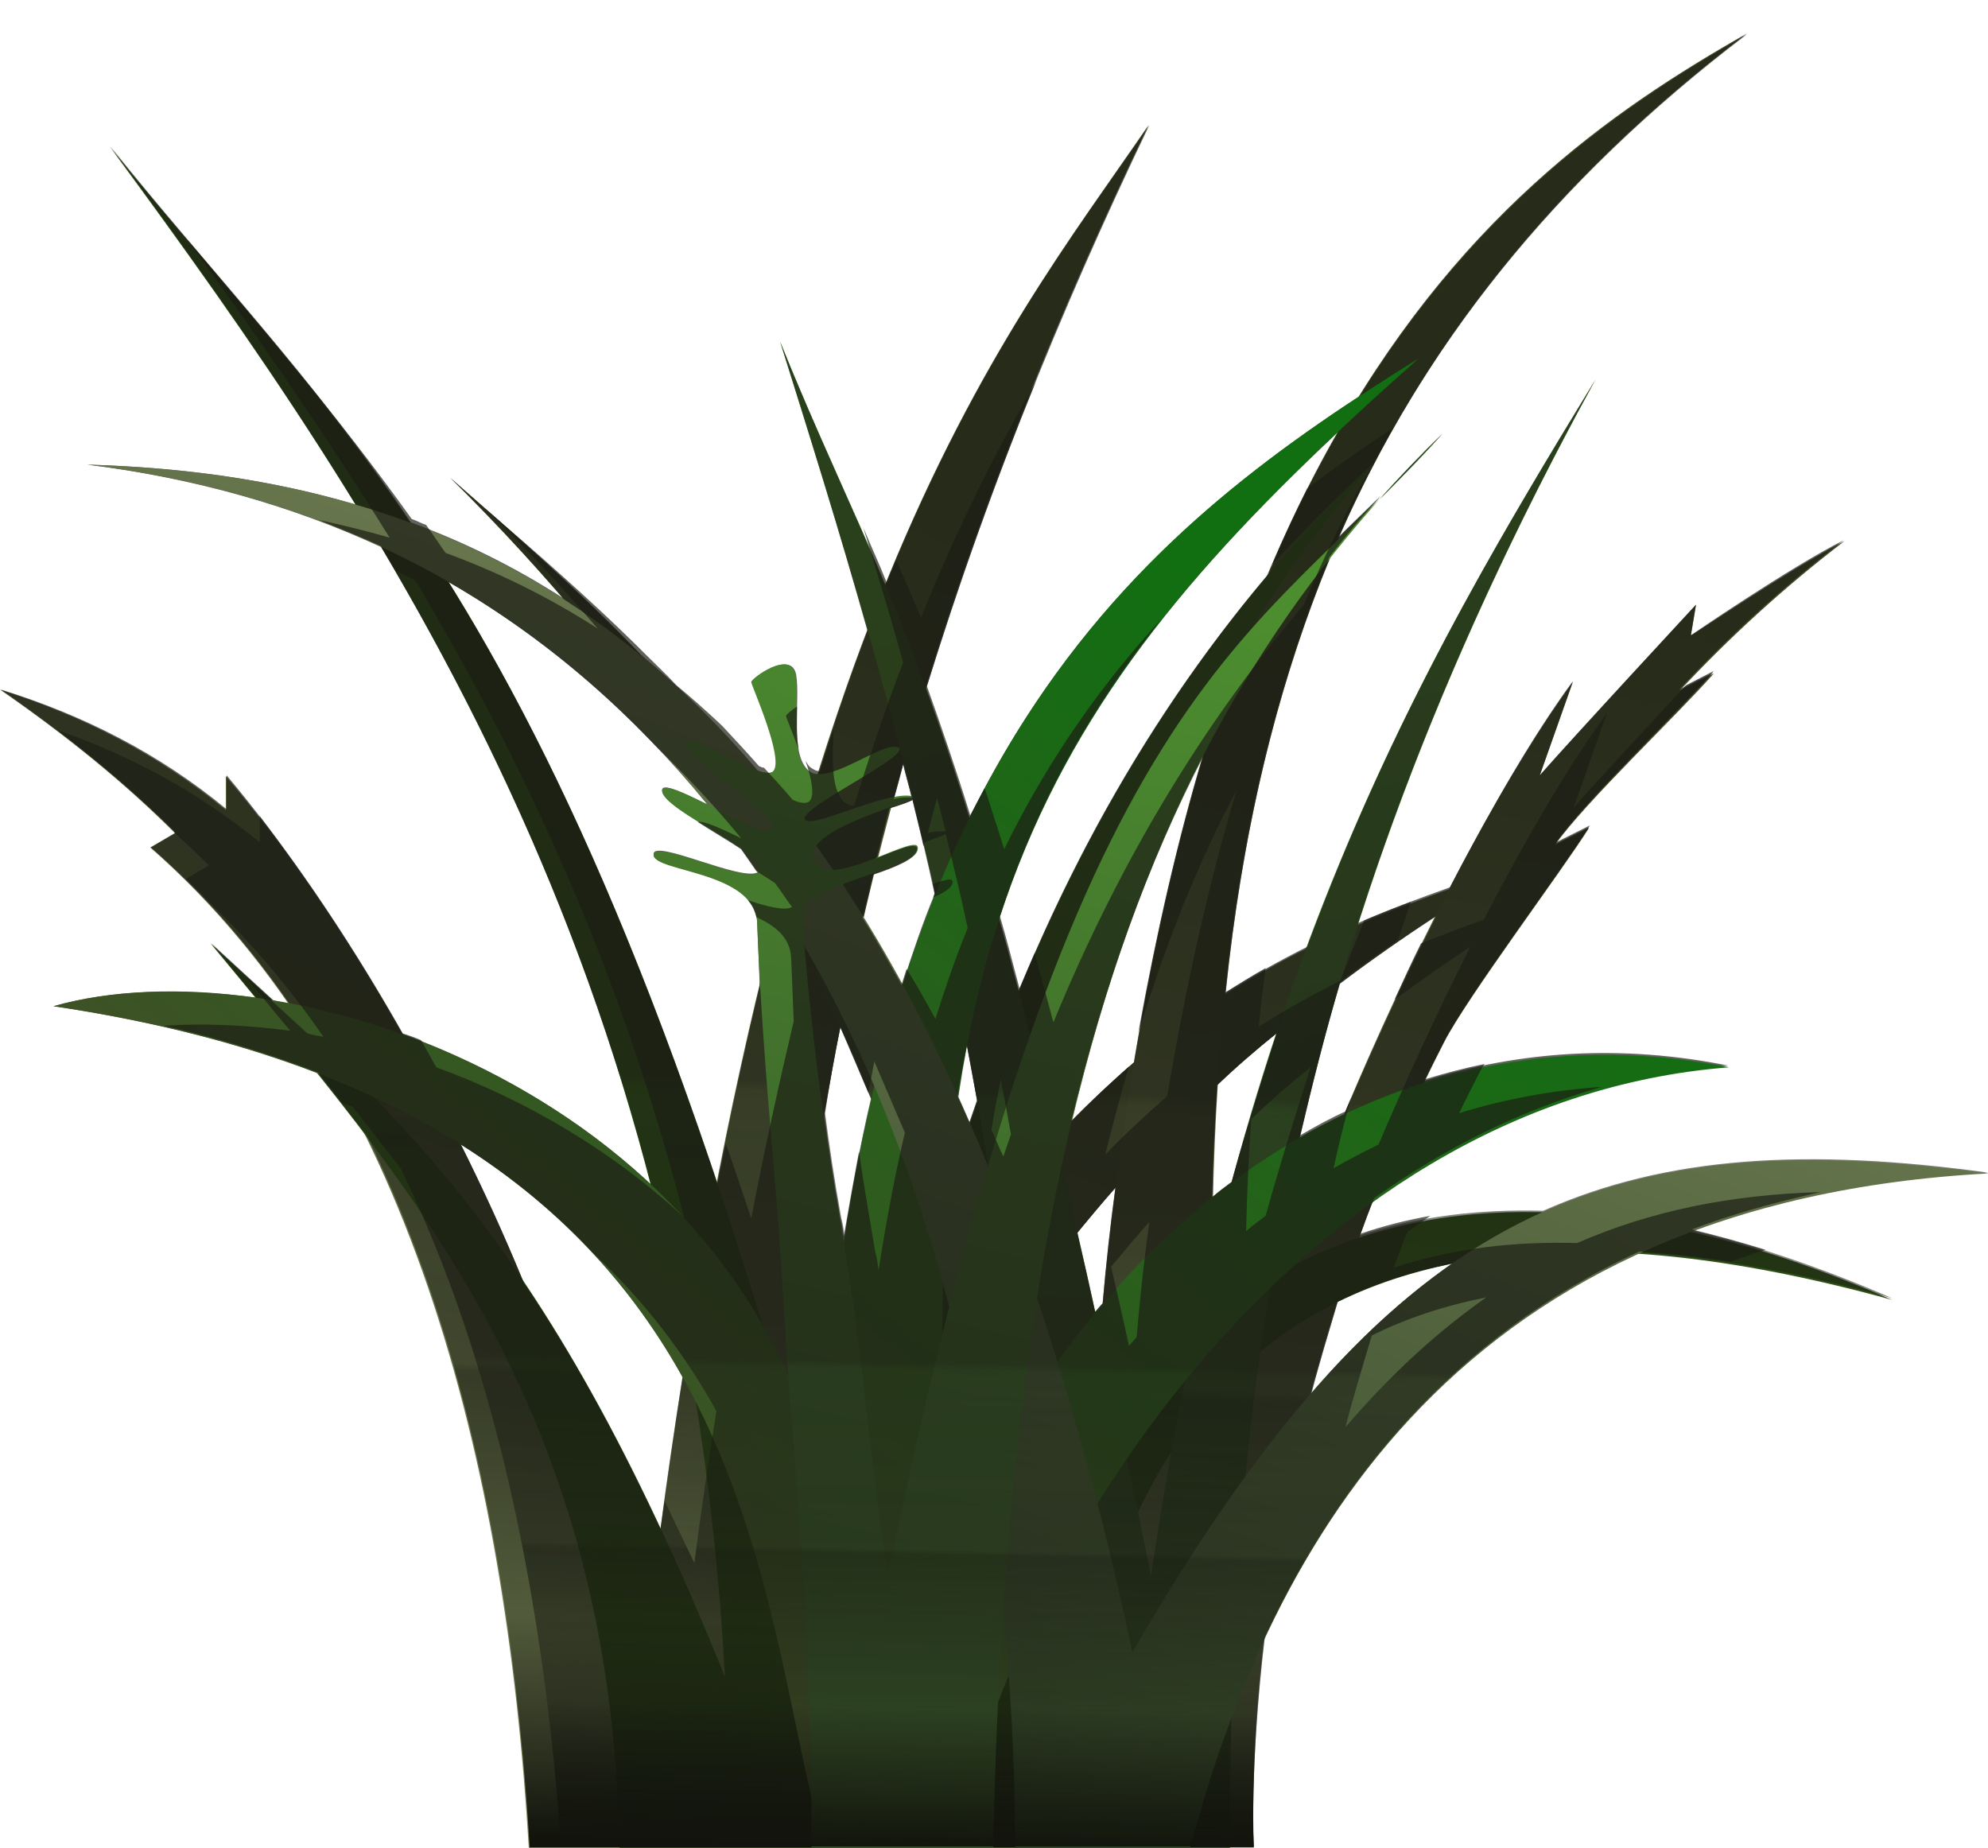 <?xml version="1.0" encoding="utf-8"?>
<!-- Generator: Adobe Illustrator 22.1.0, SVG Export Plug-In . SVG Version: 6.00 Build 0)  -->
<svg version="1.1"
	 id="svg3033" inkscape:export-filename="/home/qubodup/grasswip.png" inkscape:export-xdpi="90" inkscape:export-ydpi="90" inkscape:version="0.48.2 r9819" sodipodi:docname="grasswip4.svg" xmlns:cc="http://creativecommons.org/ns#" xmlns:dc="http://purl.org/dc/elements/1.1/" xmlns:inkscape="http://www.inkscape.org/namespaces/inkscape" xmlns:ns1="http://sozi.baierouge.fr" xmlns:rdf="http://www.w3.org/1999/02/22-rdf-syntax-ns#" xmlns:sodipodi="http://sodipodi.sourceforge.net/DTD/sodipodi-0.dtd" xmlns:svg="http://www.w3.org/2000/svg"
	 xmlns="http://www.w3.org/2000/svg" xmlns:xlink="http://www.w3.org/1999/xlink" x="0px" y="0px" viewBox="0 0 234.2 217.7"
	 style="enable-background:new 0 0 234.2 217.7;" xml:space="preserve">
<style type="text/css">
	.st0{fill:url(#rect4083_1_);}
	.st1{fill:url(#path4092_1_);}
	.st2{fill:#2D5016;}
	.st3{fill:url(#path4096_1_);}
	.st4{fill:url(#path3889_1_);}
	.st5{fill:url(#rect4078_1_);}
	.st6{fill:url(#path4098_1_);}
	.st7{fill:url(#path3883_1_);}
	.st8{fill:url(#path3914_1_);}
</style>
<sodipodi:namedview  bordercolor="#666666" borderopacity="1.0" id="base" inkscape:current-layer="layer1" inkscape:cx="61.404655" inkscape:cy="114.53422" inkscape:document-units="px" inkscape:guide-bbox="true" inkscape:pageopacity="0.0" inkscape:pageshadow="2" inkscape:snap-page="true" inkscape:window-height="581" inkscape:window-maximized="0" inkscape:window-width="1024" inkscape:window-x="0" inkscape:window-y="19" inkscape:zoom="1" pagecolor="#ffffff" showgrid="false" showguides="true">
	<sodipodi:guide  id="guide3288" orientation="0,1" position="115.662,678.317"></sodipodi:guide>
	<inkscape:grid  empspacing="5" enabled="true" id="grid3887" snapvisiblegridlinesonly="true" type="xygrid" visible="true">
		</inkscape:grid>
</sodipodi:namedview>
<g id="layer1" transform="translate(0 -796.36)" inkscape:groupmode="layer" inkscape:label="Layer 1">
	
		<linearGradient id="rect4083_1_" gradientUnits="userSpaceOnUse" x1="-472.659" y1="121.856" x2="-414.389" y2="-28.474" gradientTransform="matrix(-1 0 0 -1 -370.726 977.084)">
		<stop  offset="0" style="stop-color:#434E28"/>
		<stop  offset="1" style="stop-color:#7C885B"/>
	</linearGradient>
	<path id="rect4083" inkscape:connector-curvature="0" sodipodi:nodetypes="cccccccccccc" class="st0" d="M178.5,898.4
		c-28.7,9.9-56.7,19.4-86.5,83.2c1.5-59.6,16.1-114,43.3-170.5c-17.5,25.6-44.6,56.9-59.2,178.9c-11.9-45.6-32-81.6-49.5-102.2v4
		c-8-6.6-16.9-11.1-26.6-14.2c7.8,5.4,14.7,11,20.6,16.9l-2.9,1.7c30.5,26.7,41.9,72.2,44.6,118H99
		C102.7,960.1,134.3,925,178.5,898.4L178.5,898.4z"/>
	
		<linearGradient id="path4092_1_" gradientUnits="userSpaceOnUse" x1="-480.097" y1="-33.18" x2="-505.344" y2="117.53" gradientTransform="matrix(-1 0 0 -1 -370.726 977.084)">
		<stop  offset="0" style="stop-color:#7C885B"/>
		<stop  offset="1" style="stop-color:#434E28"/>
	</linearGradient>
	<path id="path4092" inkscape:connector-curvature="0" sodipodi:nodetypes="cccccsccccccccssc" class="st1" d="M217.3,860.1
		c-7.2,5.5-13.6,11.4-19.4,17.6l4-2c-4.2,4.8-15.2,15.2-18.7,20.2l4-2c-3.2,5.1-14.4,20-17.1,25.3c-25.1,49.1-22.4,94.8-22.4,94.8
		h-31.3c3.1-60.1-16-114.4-63.4-161.4c29.5,25.8,59.7,52.6,74.6,134.2c4.4-135.5,46-168.2,78.2-186.5
		c-54.1,41.1-66.5,94.4-62.2,171.7c6.5-30.1,27-75.2,41.7-95.3l-3.9,11c4-4.5,18.4-20.1,18.4-20.1l-0.6,3.6
		C199.3,871.3,210.8,863.4,217.3,860.1L217.3,860.1z"/>
	<path id="path4090" inkscape:connector-curvature="0" sodipodi:nodetypes="cccccccccc" class="st2" d="M24.8,907.5
		C48,935.7,72,961.6,73,1014.1h51.9c3.3-44.8,22.1-85.6,98-64.6c-38.3-16.8-86.8-20.7-107,47.8c0.1-67.1,17.5-113.4,46.1-146.6
		c-32.2,30.5-54,75.8-60.9,142.4C69.5,868.7,42.3,850.2,12.9,813.6c33.5,45.5,68,96.6,72.5,180.3C63.7,940.1,45.4,926.6,24.8,907.5
		L24.8,907.5z"/>
	
		<linearGradient id="path4096_1_" gradientUnits="userSpaceOnUse" x1="138.644" y1="118.959" x2="168.234" y2="-1.952" gradientTransform="matrix(1 0 0 -1 0 977.084)">
		<stop  offset="0" style="stop-color:#4C8D2F"/>
		<stop  offset="1" style="stop-color:#38572A"/>
	</linearGradient>
	<path id="path4096" inkscape:connector-curvature="0" sodipodi:nodetypes="cccccc" class="st3" d="M91.9,836.6
		c13.7,43.7,29.9,95,31.5,177.5h21.5c-0.1-50.4,5.2-104,43-172.9c-21.2,34.6-41.9,70.7-52.3,140.8C114.1,876,105.3,869.8,91.9,836.6
		L91.9,836.6z"/>
	
		<linearGradient id="path3889_1_" gradientUnits="userSpaceOnUse" x1="-483.904" y1="-37.39" x2="-487.164" y2="52.45" gradientTransform="matrix(-1 0 0 -1 -370.726 977.084)">
		<stop  offset="0" style="stop-color:#12140C"/>
		<stop  offset="0.292" style="stop-color:#161810;stop-opacity:0.352"/>
		<stop  offset="0.606" style="stop-color:#181A12;stop-opacity:0.64"/>
		<stop  offset="0.616" style="stop-color:#191B13;stop-opacity:0.514"/>
		<stop  offset="0.985" style="stop-color:#1A1C13;stop-opacity:0.568"/>
		<stop  offset="1" style="stop-color:#1B1D14;stop-opacity:0.696"/>
	</linearGradient>
	<path id="path3889" class="st4" d="M205.8,800.4c-14.7,8.4-31.4,19.8-45.6,42.6c-16.7,11-33.7,24.8-46,49.7
		c-1.8-5.8-3.5-10.7-5.1-15.2c6.8-22.1,15.6-44.1,26.3-66.4c-8.9,12.9-20.2,27.4-31.1,54.2c-4.1-9.7-8-17.8-12.4-28.7
		c3.4,10.8,6.9,22,10.3,34.1c-2,5.2-3.9,10.8-5.8,16.9c-0.5,0-0.8-0.2-1.2-0.5c-2.2-2.1-0.9-8.1-1.4-11.2c-0.5-3.1-5.3,0.4-5.2,0.8
		c0,0.4,3.9,8.9,2.6,10.5c-0.3,0.3-1.1,0.3-2-0.1c-4.4-5.2-9-9.7-13.7-13.6c-7.3-7.6-14.9-14.2-22.4-20.8c4.7,4.6,9.1,9.3,13.2,14.1
		c-5.9-3.8-11.9-6.7-17.9-8.9c-11.7-17.4-23.4-29.3-35.4-44.3c9.8,13.3,19.7,27.2,28.9,42.2c-10.5-3.1-21.1-4.4-31.6-4.7
		c12.7,1.6,24.2,4.9,34.6,9.7c12.9,21.8,24.3,46.2,31.8,75.1c-8.6-8-18.8-13.9-29.2-17.7c-6.9-12.2-14.1-22.5-20.8-30.5v4
		c-8-6.6-16.9-11.1-26.6-14.1c7.8,5.4,14.7,11,20.6,16.9l-2.9,1.7c6.2,5.4,11.6,11.6,16.3,18.4c-0.6-0.1-1.3-0.2-1.9-0.4
		c-2.4-2.2-4.8-4.4-7.3-6.7c1.8,2.1,3.5,4.3,5.3,6.4c-8.9-1.2-17.2-0.9-23.9,1c12.1,1.8,22.4,4.5,31.2,7.9c1.9,2.4,3.8,4.9,5.7,7.3
		c12,24.4,17.4,54.1,19.2,83.9h33.2h1.5H117h6.4h16.8h4.7h2.8c0,0-0.5-9.6,1.3-24.7c8.6-18.3,22.1-35.3,44.1-45.4
		c8.8,0.6,18.7,2.3,29.8,5.4c-7.6-3.3-15.5-6.1-23.6-8c10-3.7,21.5-6.1,34.9-6.8c-21.2-2.9-37.8-2-52.4,4.5
		c-7.4-0.2-14.6,0.6-21.6,2.9c0.5-1.4,1-2.8,1.6-4.2c12.1-8.6,26.1-14.6,41.8-15.8c-12.4-2.5-24.4-1.8-35.8,1.8
		c0.7-1.5,1.5-3,2.3-4.6c2.8-5.4,13.9-20.2,17.1-25.3l-4,2c3.5-5,14.4-15.4,18.6-20.2l-4,2c5.8-6.2,12.2-12.1,19.4-17.6
		c-6.5,3.3-18,11.2-18,11.2l0.6-3.6c0,0-14.5,15.6-18.4,20.1l3.9-11.1c-4.5,6.1-9.5,14.7-14.5,24.3c-3.6,1.3-7.2,2.6-10.8,4.2
		c6.4-20,15.4-41.2,28-64.1c-12.1,19.8-24.1,40.1-34,66.9c-3.2,1.6-6.4,3.4-9.6,5.4c1.9-18.7,5.9-35.7,12.3-51.3
		c1.9-2.4,3.9-4.8,6-7.2c-1.7,1.7-3.4,3.3-5,4.9C167.5,837.4,182.9,817.8,205.8,800.4L205.8,800.4z M162.6,855.1
		c2.4-2.4,4.8-4.9,7.3-7.6C167.4,849.9,165,852.5,162.6,855.1z M157.7,847.2c-2.9,5-5.6,10.5-8.2,16.7c-11.7,13.8-21.6,30-29.5,49.2
		c-0.8-3-1.5-5.8-2.3-8.5C125.1,881.9,138.5,865.2,157.7,847.2z M52.8,864.9c11.8,6.8,21.9,15.7,30.5,26.2c-2.9-1.4-5.4-2.6-5.3-1.6
		c0.2,1.6,6,4.5,9.3,6.8c0.7,0.9,1.3,1.9,2,2.8c-1.8,1.2-12.4-4-12.3-2.1c0,2.1,12,1.9,12.2,8c0.1,2.1,0.2,4.7,0.3,7.5
		c-1.7,7.2-3.4,14.9-5,23.2C73.6,903.3,63.2,881.6,52.8,864.9z M141.8,885.4c-3.2,10.6-5.9,22.6-8.2,36.1c-2.4,2.1-4.9,4.4-7.3,6.9
		C130.1,912.3,135.2,898.1,141.8,885.4z M106.4,886.4c0.3,1.3,0.7,2.6,1,3.9c-0.1,0-0.1,0-0.2,0c-0.5,0-1.2,0-1.9,0.2
		C105.7,889.1,106.1,887.7,106.4,886.4z M107.5,890.6c0.9,3.6,1.8,7.3,2.6,11.1c-1.4,3.4-2.6,6.9-3.8,10.7c-1.5-2.7-3-5.4-4.6-7.9
		c0.4-1.7,0.8-3.4,1.2-5.1c2.7-0.9,5-1.9,5.2-2.9c0.3-1.1-2.1-0.1-4.8,1c0.5-2,1-3.9,1.5-5.9C106.1,891.2,107.2,890.8,107.5,890.6z
		 M169.2,904.3c-3.7,7.4-7.4,15.3-10.8,23.3c-1.8,0.9-3.6,1.8-5.3,2.8c1.4-5.9,2.9-12,4.7-18.1C161.5,909.5,165.2,906.9,169.2,904.3
		z M99,917.4c1.2,2.8,2.4,5.6,3.6,8.4c-1.2,5.1-2.2,10.5-3.1,16.2c-0.1-0.8-0.2-1.4-0.4-2.2c-0.8-4.4-1.4-8.5-1.9-12.3
		C97.7,924.2,98.3,920.8,99,917.4z M150.4,918.1c-1.8,5.6-3.6,11.4-5.3,17.5c-0.8,0.6-1.5,1.1-2.3,1.8c0.1-4.5,0.3-8.9,0.6-13.2
		C145.7,922,148,920,150.4,918.1z M113.9,919.5c0.4,2.1,0.8,4.3,1.2,6.5c-0.3,0.9-0.6,1.7-0.9,2.6c-0.5-1-0.9-2.1-1.4-3.1
		C113.1,923.5,113.5,921.5,113.9,919.5z M54.3,931.2c12.3,7.8,20.5,17.3,26.1,27.4c-0.9,5.7-1.8,11.7-2.6,17.9
		c-5.5-11.8-10.8-21.2-16.1-29C59.4,941.8,56.9,936.4,54.3,931.2z M131.4,936.3c-0.6,4.4-1.1,8.9-1.5,13.6c-0.3,0.3-0.6,0.7-0.9,1
		c-0.7-3.2-1.4-6.3-2.1-9.3C128.4,939.8,129.9,938,131.4,936.3z M171.1,945.2c-5.7,4-11.2,9-16.6,15.3c0.9-3.5,2-7.1,3.1-10.8
		C161.6,947.7,166.1,946.2,171.1,945.2z"/>
	
		<linearGradient id="rect4078_1_" gradientUnits="userSpaceOnUse" x1="146.463" y1="109.295" x2="57.773" y2="1.025" gradientTransform="matrix(1 0 0 -1 0 977.084)">
		<stop  offset="0" style="stop-color:#116F11"/>
		<stop  offset="1" style="stop-color:#434E28"/>
	</linearGradient>
	<path id="rect4078" inkscape:connector-curvature="0" sodipodi:nodetypes="cccccccc" class="st5" d="M6.3,914.9
		c26.7-7.6,79.1,9.5,90.4,54.7c4.8-86,39.3-111.6,70.4-131c-41.9,37.2-60.8,64.3-55.1,140.1c19.2-42.5,54.2-64.1,91.7-56.6
		c-51.7,4-84.8,59-91.2,92H97.1C88.6,984.2,90.5,927.5,6.3,914.9L6.3,914.9z"/>
	
		<linearGradient id="path4098_1_" gradientUnits="userSpaceOnUse" x1="81.598" y1="-20.538" x2="141.508" y2="133.842" gradientTransform="matrix(1 0 0 -1 0 977.084)">
		<stop  offset="0" style="stop-color:#304627"/>
		<stop  offset="1" style="stop-color:#7C885B"/>
	</linearGradient>
	<path id="path4098" inkscape:connector-curvature="0" sodipodi:nodetypes="cccccc" class="st6" d="M10.3,851.1
		c76.7,9.4,109.1,82.4,109.3,163h20.6c9.6-36.2,31.9-76.2,94.1-79.5c-46.6-6.3-71.2,5.2-100.9,56.4
		C108.4,873.9,57.5,852.5,10.3,851.1L10.3,851.1z"/>
	
		<linearGradient id="path3883_1_" gradientUnits="userSpaceOnUse" x1="-468.664" y1="113.254" x2="-439.074" y2="-7.656" gradientTransform="matrix(-1 0 0 -1 -343.556 977.084)">
		<stop  offset="0" style="stop-color:#4C8D2F"/>
		<stop  offset="1" style="stop-color:#38572A"/>
	</linearGradient>
	<path id="path3883" inkscape:connector-curvature="0" sodipodi:nodetypes="ccczzzzzzzzzzzzzzzzzzzcc" class="st7" d="M169.9,847.5
		c-36.3,35.2-51.2,84.1-52.9,166.6H95.6c0.1-21.3-1.8-43.7-2.5-52.5c-0.7-8.8-0.9-15.8-2-28.4c-1.1-12.5-1.7-22-1.9-28.1
		c-0.2-6.1-12.1-6-12.2-8c0-2.1,11.6,3.9,12.5,1.8c0.9-2-11.2-7-11.5-9.3c-0.2-2.4,11.9,6,13,4.4c1.1-1.6-9.2-7.4-10-9.8
		c-0.8-2.4,8.8,4.5,10.1,3c1.3-1.5-2.6-10.1-2.6-10.5c0-0.4,4.7-3.9,5.2-0.8s-0.8,9.1,1.4,11.2s8.9-3.5,10.7-2.7
		c1.9,0.8-11.2,6.9-11,8.4c0.2,1.5,8.9-3,12.3-2.7c3.4,0.3-12.8,3.5-11.3,7.6c1.5,4,12.9-3.8,12.3-1.3c-0.6,2.5-13.8,4.3-13.6,7.6
		c0.2,3.3,1.2,17.3,4.4,35.8c3.2,18.5,2.5,20.6,5.7,42.2C126.4,876,147.3,872.8,169.9,847.5L169.9,847.5z"/>
	
		<linearGradient id="path3914_1_" gradientUnits="userSpaceOnUse" x1="-479.37" y1="-37.141" x2="-480.5" y2="20.169" gradientTransform="matrix(-1 0 0 -1 -370.726 977.084)">
		<stop  offset="0" style="stop-color:#12140C"/>
		<stop  offset="0.292" style="stop-color:#161810;stop-opacity:0.352"/>
		<stop  offset="0.606" style="stop-color:#181A12;stop-opacity:0.64"/>
		<stop  offset="0.616" style="stop-color:#191B13;stop-opacity:0.514"/>
		<stop  offset="0.985" style="stop-color:#1A1C13;stop-opacity:0.568"/>
		<stop  offset="1" style="stop-color:#1B1D14;stop-opacity:0.696"/>
	</linearGradient>
	<path id="path3914" class="st8" d="M22,824.5c8.1,11.2,16.2,22.8,23.9,35.2c-2.8-0.8-5.6-1.5-8.4-2.1c2.5,1,5,2,7.4,3.1
		c0.6,1,1.2,2,1.8,3c0.8,0.3,1.5,0.7,2.2,1c13,21.8,24.3,46.2,31.7,75.1c-8.6-8-18.8-13.9-29.2-17.7c-0.6-1.1-1.2-2.1-1.8-3.2
		c-0.7-0.3-1.5-0.6-2.2-0.8c-5.6-9.9-11.3-18.4-16.8-25.6v3.1c-7.2-5.9-15.1-10.2-23.8-13.2c5,3.8,9.6,7.8,13.8,11.9l-0.1,0.1
		c1.4,1.3,2.8,2.6,4.1,3.9l-2.7,1.6c0.8,0.8,1.7,1.6,2.5,2.5c0.1,0.1,0.1,0.1,0.2,0.2c5,4.8,9.5,10.1,13.5,15.9
		c-0.6-0.1-1.3-0.2-1.9-0.4c-2.4-2.2-4.8-4.4-7.3-6.7c1.8,2.1,3.5,4.3,5.3,6.4c-5.2-0.7-10.3-0.9-14.9-0.6
		c6.7,1.5,12.7,3.4,18.2,5.5c0.9,1.2,1.9,2.4,2.8,3.6c0.4,0.2,0.8,0.3,1.2,0.4c1.9,2.4,3.8,4.9,5.7,7.3
		c11.4,23.4,16.9,51.5,18.9,79.9h29.5h1.5H117h6.4h16.8h4.7h2.8c0,0-0.5-9.6,1.3-24.7c8.6-18.3,22.1-35.3,44.1-45.4
		c3.4,0.2,7,0.6,10.8,1.2c1.4-0.5,2.7-1,4.1-1.4c-2.9-0.9-5.8-1.7-8.7-2.4c4.7-1.8,9.8-3.2,15.2-4.4c-10.6,0.3-20,2.2-28.7,6
		c-7.4-0.2-14.6,0.6-21.6,2.9c0.5-1.4,1-2.8,1.6-4.2c0.9-0.6,1.8-1.3,2.7-1.9c-2.8,0.5-5.6,1.2-8.2,2.1c0.5-1.4,1-2.8,1.6-4.2
		c8.1-5.8,17.1-10.3,26.8-13.1c-5.7,0.4-11.3,1.4-16.8,3.1c0.7-1.5,1.5-3,2.3-4.6c0.2-0.4,0.4-0.8,0.7-1.2c-2.4,0.5-4.7,1.1-7,1.8
		c0.7-1.5,1.5-3,2.3-4.6c2.8-5.4,13.9-20.2,17.1-25.3l-4,2c3.5-5,14.4-15.4,18.6-20.2l-3.3,1.7c-4.6,5-10.6,11.4-13.2,14.4l3.9-11.1
		c-4.5,6.1-9.5,14.7-14.5,24.3c-2.5,0.9-4.9,1.8-7.4,2.8c-1.1,2.2-2.1,4.4-3.1,6.6c2.9-2.1,5.9-4.2,8.9-6.2
		c-3.7,7.4-7.4,15.3-10.8,23.3c-1.8,0.9-3.6,1.8-5.3,2.8c0.6-2.8,1.3-5.6,2.1-8.4c-0.2,0.6-0.5,1.1-0.7,1.7
		c-1.8,0.8-3.6,1.8-5.3,2.8c1.4-5.9,2.9-12,4.7-18.1c2.2-1.7,4.5-3.3,6.8-4.9c0.5-1.5,1-3,1.5-4.5c-1.8,0.7-3.6,1.4-5.5,2.2
		c-0.9,2.3-1.9,4.7-2.8,7.1c-3.2,1.6-6.4,3.4-9.6,5.4c0.2-2.3,0.5-4.6,0.8-6.9c-1.6,0.9-3.2,1.9-4.8,2.9
		c1.9-18.7,5.9-35.7,12.3-51.3c1.9-2.5,3.9-4.8,6-7.2c-1.7,1.7-3.4,3.3-5,4.9c1.9-4.4,4.1-8.7,6.5-12.9c-3.4,2.2-6.8,4.6-10.1,7.1
		c-1.4,2.8-2.8,5.8-4.1,8.9c3.7-3.9,7.6-7.9,11.9-11.9c-2.9,5-5.6,10.5-8.2,16.7c-11.7,13.8-21.6,30-29.5,49.2
		c-0.8-2.9-1.5-5.6-2.2-8.2c-0.6,1.4-1.2,2.8-1.8,4.2c-0.8-3-1.5-5.8-2.3-8.5c4.3-13.3,10.7-24.5,19.1-35.1
		c-6.8,7.4-13.2,16.2-18.6,27.2c-0.8-2.6-1.6-5-2.3-7.2c-0.6,1.1-1.1,2.1-1.7,3.2c-1.8-5.8-3.5-10.7-5.1-15.2
		c3.7-11.9,7.9-23.8,12.8-35.8c-4.4,7.6-9,16.6-13.5,27.7c-1-2.3-1.9-4.5-2.9-6.7c-0.4,0.9-0.8,1.8-1.1,2.7
		c-0.9-2.3-1.9-4.4-2.8-6.6c1.6,5.2,3.2,10.5,4.7,15.9c-2,5.2-3.9,10.8-5.8,16.9c-0.5,0-0.8-0.2-1.2-0.5c-1.6-1.6-1.3-5.4-1.2-8.5
		c-0.5,1.6-1.1,3.2-1.6,4.9c-0.5,0-0.8-0.2-1.2-0.5c-0.2-0.2-0.3-0.4-0.5-0.7c0.7,2.1,1.1,4,0.5,4.7c-0.3,0.4-1.1,0.3-2-0.1
		c-1.1-1.3-2.3-2.6-3.4-3.8c-0.2,0-0.4-0.1-0.6-0.2c-1.4-1.6-2.8-3.1-4.2-4.6c-0.1-0.1-0.2-0.2-0.3-0.3c-1.7-1.6-3.5-3.2-5.2-4.6
		c-1.2-1.3-2.5-2.5-3.8-3.8c-0.1-0.1-0.2-0.2-0.2-0.2c-0.3-0.3-0.5-0.5-0.8-0.8c-5.8-5.7-11.8-10.9-17.7-16
		c4.7,4.6,9.1,9.3,13.2,14.1c-5.9-3.8-11.9-6.7-17.9-8.9c-0.8-1.1-1.5-2.2-2.3-3.3c-0.6-0.2-1.1-0.5-1.7-0.7
		C39.5,844.9,30.8,835,22,824.5L22,824.5z M162.6,855.1c2.4-2.4,4.8-4.9,7.3-7.6C167.4,849.9,164.9,852.5,162.6,855.1z M52.8,864.9
		c9.2,5.3,17.3,11.8,24.5,19.4c3.5,3.4,6.9,7,10,10.8c-2.3-1.1-4.4-2.1-5.1-1.9c1.7,1.1,3.6,2.2,5.1,3.2c0.6,0.9,1.2,1.7,1.8,2.6
		c0.8,0.5,1.5,0.9,2.2,1.4c0.7,0.9,1.3,1.9,2,2.8c-0.7,0.5-2.9,0-5.2-0.8c0.5,0.6,0.8,1.2,1,2c2.2,1,4,2.4,4.1,4.8
		c0.1,2.1,0.2,4.7,0.3,7.5c-1.7,7.2-3.4,14.9-5,23.2c-1-3-2-6-3-8.8c-0.3,1.6-0.7,3.2-1,4.8C73.6,903.3,63.2,881.6,52.8,864.9z
		 M93.9,879.6c-0.8,0.5-1.3,1-1.3,1.1c0,0.2,0.8,2,1.5,4C93.8,883.2,93.9,881.3,93.9,879.6z M141.7,885.4
		c-2.9,9.7-5.4,20.5-7.6,32.6c3.2-10.4,7-19.9,11.6-28.6c-3.2,10.6-5.9,22.6-8.2,36.1c-2.4,2.1-4.9,4.4-7.3,6.9
		c0.9-3.6,1.8-7,2.8-10.4c-2.2,2-4.5,4.1-6.8,6.4C130.1,912.3,135.2,898.1,141.7,885.4z M106.4,886.4c0.3,1.3,0.7,2.6,1,3.9
		c-0.1,0-0.1,0-0.2,0c-0.5,0-1.2,0-1.9,0.2C105.7,889.1,106,887.7,106.4,886.4z M110.4,890.4c0.3,1.3,0.7,2.6,1,3.9
		c-0.1,0-0.1,0-0.2,0c-0.5,0-1.2,0-1.9,0.2C109.7,893.1,110,891.7,110.4,890.4z M107.5,890.6c0.4,1.8,0.9,3.6,1.3,5.5
		c0-0.2,0.1-0.3,0.1-0.5c1.1-0.4,2.2-0.8,2.5-1c0.9,3.6,1.8,7.3,2.6,11.1c-1.4,3.4-2.6,6.9-3.8,10.7c-1.1-2-2.2-4-3.4-5.9
		c-0.2,0.6-0.4,1.3-0.6,1.9c-1.5-2.7-3-5.4-4.6-7.9c0.4-1.7,0.8-3.4,1.2-5.1c2.7-0.9,5-1.9,5.2-2.9c0.3-1.1-2.1-0.1-4.8,1
		c0.5-2,1-3.9,1.5-5.9C106.1,891.2,107.2,890.8,107.5,890.6z M111.6,900c-0.4,0.1-1,0.2-1.7,0.5c0.1,0.4,0.2,0.8,0.2,1.1
		c-0.1,0.2-0.1,0.4-0.2,0.5c1.2-0.5,2.2-1.1,2.3-1.7C112.3,900.1,112.1,899.9,111.6,900L111.6,900z M99,917.4
		c1.2,2.6,2.2,5.1,3.3,7.7c0.2-1.2,0.5-2.5,0.7-3.7c1.2,2.8,2.4,5.6,3.6,8.4c-1.2,5.1-2.2,10.5-3.1,16.2c-0.1-0.8-0.2-1.4-0.4-2.2
		c-0.7-4.2-1.4-8.1-1.9-11.8c-0.6,3.2-1.2,6.5-1.8,10c-0.1-0.8-0.2-1.4-0.4-2.2c-0.8-4.4-1.4-8.5-1.9-12.3
		C97.7,924.2,98.3,920.8,99,917.4z M150.4,918.1c-1.8,5.6-3.6,11.4-5.3,17.5c-0.8,0.6-1.5,1.1-2.3,1.8c0.1-4.5,0.3-8.9,0.6-13.2
		C145.7,922,148,920,150.4,918.1z M113.9,919.5c0.4,2.1,0.8,4.3,1.2,6.5c-0.3,0.9-0.6,1.7-0.9,2.6c-0.5-1-0.9-2.1-1.4-3.1
		C113.1,923.5,113.5,921.5,113.9,919.5z M154.4,922.1c-1.8,5.6-3.6,11.4-5.3,17.5c-0.8,0.6-1.5,1.1-2.3,1.8
		c0.1-4.5,0.3-8.9,0.6-13.2C149.7,926,152,924,154.4,922.1z M117.9,923.5c0.4,2.1,0.8,4.3,1.2,6.5c-0.3,0.9-0.6,1.7-0.9,2.6
		c-0.5-1-0.9-2.1-1.4-3.1C117.1,927.5,117.5,925.5,117.9,923.5z M54.3,931.2c6.2,3.9,11.3,8.2,15.6,12.8c0,0,0.1,0.1,0.1,0.1
		c6.1,5.7,10.8,12,14.4,18.5c-0.9,5.7-1.8,11.7-2.6,17.9c-1.2-2.5-2.4-5-3.5-7.3c-0.2,1.1-0.3,2.2-0.5,3.3
		c-5.5-11.8-10.8-21.2-16.1-29C59.4,941.8,56.9,936.4,54.3,931.2z M131.4,936.3c-0.6,4.4-1.1,8.9-1.5,13.6c-0.3,0.3-0.6,0.7-0.9,1
		c-0.7-3.2-1.4-6.3-2.1-9.3C128.4,939.8,129.9,938,131.4,936.3z M135.4,940.3c-0.6,4.4-1.1,8.9-1.5,13.6c-0.3,0.3-0.6,0.7-0.9,1
		c-0.7-3.2-1.4-6.3-2.1-9.3C132.4,943.8,133.9,942,135.4,940.3z M171.1,945.2c-5.7,4-11.2,9-16.6,15.3c0.9-3.5,2-7.1,3.1-10.8
		C161.6,947.7,166.1,946.2,171.1,945.2z M175.1,949.2c-5.7,4-11.2,9-16.6,15.3c0.9-3.5,2-7.1,3.1-10.8
		C165.6,951.7,170.1,950.2,175.1,949.2z"/>
</g>
</svg>
